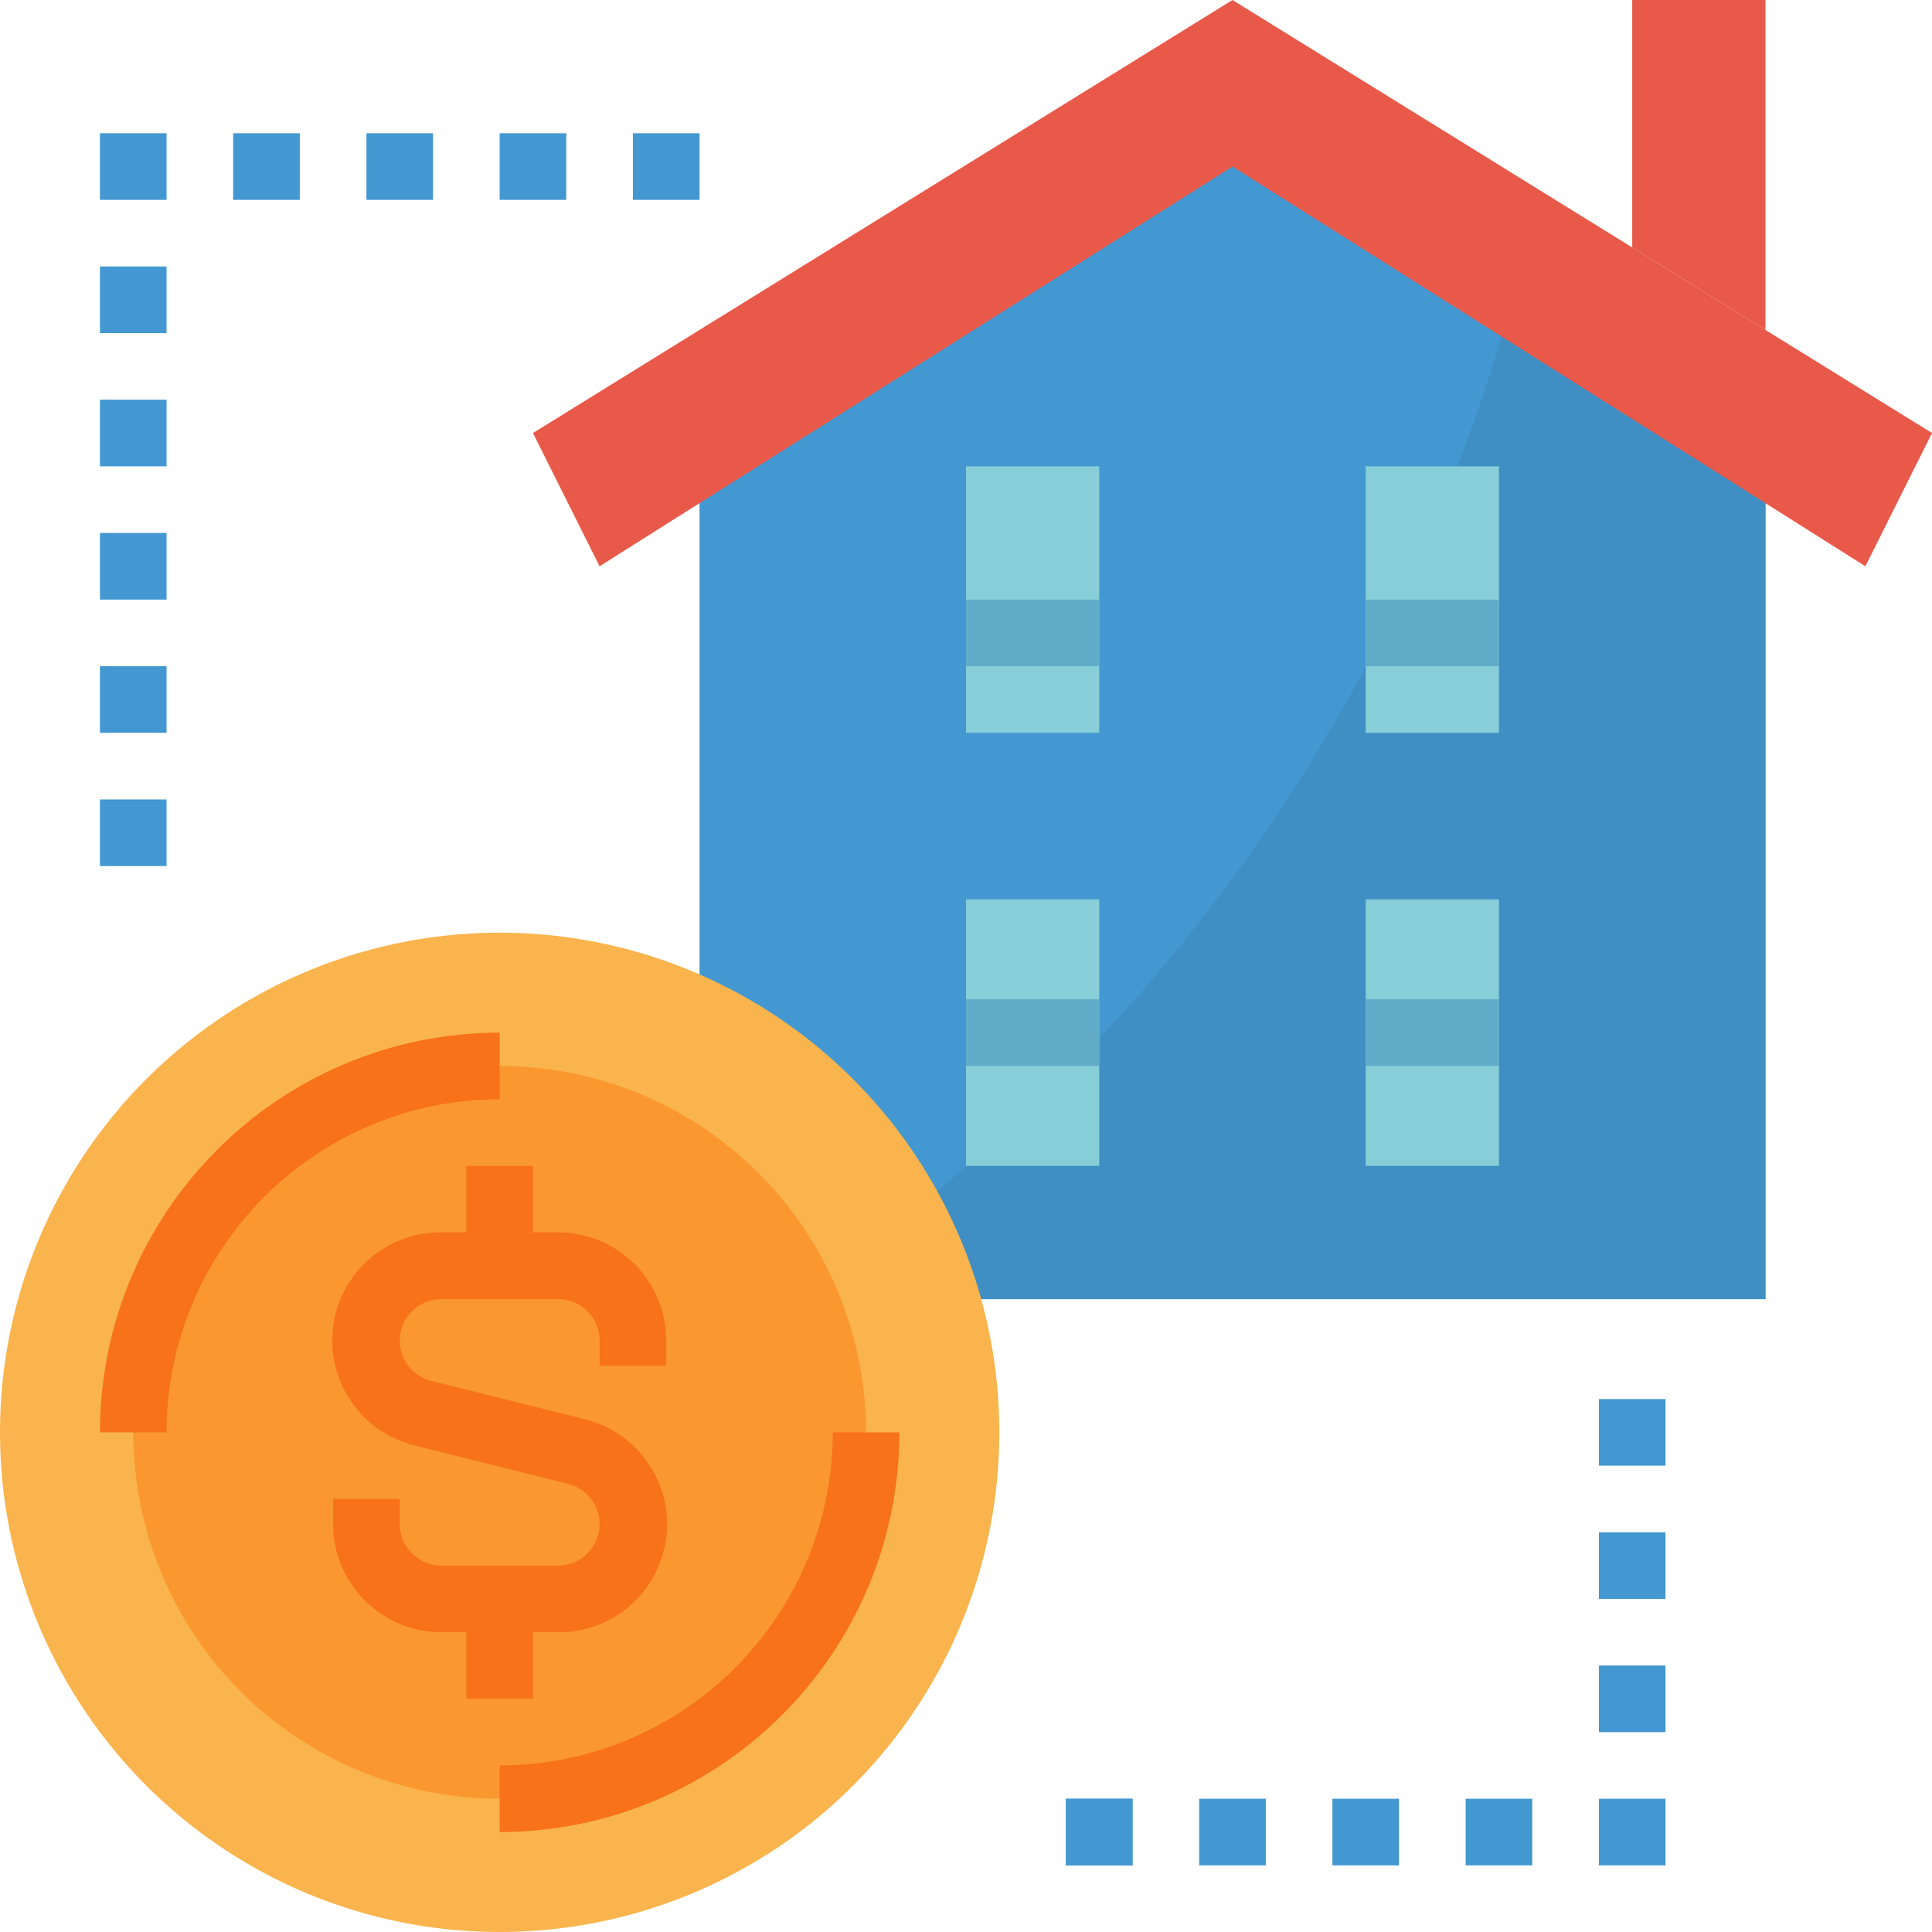 <?xml version="1.0" encoding="iso-8859-1"?>
<!-- Generator: Adobe Illustrator 19.0.0, SVG Export Plug-In . SVG Version: 6.00 Build 0)  -->
<svg version="1.1" id="Capa_1" xmlns="http://www.w3.org/2000/svg" xmlns:xlink="http://www.w3.org/1999/xlink" x="0px" y="0px"
	 viewBox="0 0 512 512" style="enable-background:new 0 0 512 512;" xml:space="preserve">
<polygon style="fill:#4398D1;" points="467.862,114.759 467.862,344.276 185.379,344.276 185.379,114.759 326.621,26.483 "/>
<path style="fill:#3F8FC4;" d="M467.862,114.759l-65.651-41.031c-28.725,110.698-97.13,206.98-192.203,270.548h257.854V114.759z"/>
<g>
	<polygon style="fill:#E8594A;" points="512,114.759 326.621,0 141.241,114.759 158.897,150.069 326.621,44.138 494.345,150.069 	
		"/>
	<polygon style="fill:#E8594A;" points="467.862,0 432.552,0 432.552,65.58 467.862,87.437 	"/>
</g>
<g>
	<rect x="256" y="123.586" style="fill:#87CED9;" width="35.31" height="70.621"/>
	<rect x="361.931" y="123.586" style="fill:#87CED9;" width="35.31" height="70.621"/>
	<rect x="361.931" y="238.345" style="fill:#87CED9;" width="35.31" height="70.621"/>
	<rect x="256" y="238.345" style="fill:#87CED9;" width="35.31" height="70.621"/>
</g>
<g>
	<rect x="256" y="158.897" style="fill:#61ACC9;" width="35.31" height="17.655"/>
	<rect x="361.931" y="158.897" style="fill:#61ACC9;" width="35.31" height="17.655"/>
	<rect x="361.931" y="264.828" style="fill:#61ACC9;" width="35.31" height="17.655"/>
	<rect x="256" y="264.828" style="fill:#61ACC9;" width="35.31" height="17.655"/>
</g>
<g>
	<rect x="132.414" y="35.31" style="fill:#4398D1;" width="17.655" height="17.655"/>
	<rect x="167.724" y="35.31" style="fill:#4398D1;" width="17.655" height="17.655"/>
	<rect x="97.103" y="35.31" style="fill:#4398D1;" width="17.655" height="17.655"/>
	<rect x="61.793" y="35.31" style="fill:#4398D1;" width="17.655" height="17.655"/>
	<rect x="26.483" y="35.31" style="fill:#4398D1;" width="17.655" height="17.655"/>
	<rect x="26.483" y="70.621" style="fill:#4398D1;" width="17.655" height="17.655"/>
	<rect x="26.483" y="105.931" style="fill:#4398D1;" width="17.655" height="17.655"/>
	<rect x="26.483" y="141.241" style="fill:#4398D1;" width="17.655" height="17.655"/>
	<rect x="26.483" y="176.552" style="fill:#4398D1;" width="17.655" height="17.655"/>
	<rect x="26.483" y="211.862" style="fill:#4398D1;" width="17.655" height="17.655"/>
	<rect x="353.103" y="476.69" style="fill:#4398D1;" width="17.655" height="17.655"/>
	<rect x="388.414" y="476.69" style="fill:#4398D1;" width="17.655" height="17.655"/>
	<rect x="423.724" y="476.69" style="fill:#4398D1;" width="17.655" height="17.655"/>
	<rect x="423.724" y="441.379" style="fill:#4398D1;" width="17.655" height="17.655"/>
	<rect x="423.724" y="406.069" style="fill:#4398D1;" width="17.655" height="17.655"/>
	<rect x="423.724" y="370.759" style="fill:#4398D1;" width="17.655" height="17.655"/>
	<rect x="317.793" y="476.69" style="fill:#4398D1;" width="17.655" height="17.655"/>
</g>
<rect id="SVGCleanerId_0" x="282.483" y="476.69" style="fill:#4398D1;" width="17.655" height="17.655"/>
<g>
	<rect id="SVGCleanerId_0_1_" x="282.483" y="476.69" style="fill:#4398D1;" width="17.655" height="17.655"/>
</g>
<circle style="fill:#F9B44D;" cx="132.414" cy="379.586" r="132.414"/>
<circle style="fill:#FA982F;" cx="132.414" cy="379.586" r="97.103"/>
<g>
	<path style="fill:#F77219;" d="M147.897,432.552H116.93c-15.819-0.018-28.637-12.835-28.654-28.654v-6.656h17.655v6.656
		c0.009,6.073,4.926,10.99,10.999,10.999h30.967c6.073-0.009,10.99-4.935,10.99-11.008c-0.009-5.049-3.443-9.437-8.342-10.664
		l-40.607-10.143c-15.378-3.743-24.814-19.235-21.071-34.613c3.143-12.906,14.733-21.963,28.019-21.884h30.967
		c15.837-0.009,28.69,12.826,28.698,28.663c0,0.009,0,0.018,0,0.026v6.656h-17.655v-6.656c-0.009-6.073-4.926-10.99-10.999-10.999
		H116.93c-6.073,0.009-10.99,4.935-10.99,11.008c0.009,5.049,3.443,9.437,8.342,10.664l40.607,10.143
		c15.378,3.743,24.814,19.235,21.071,34.613c-3.143,12.906-14.733,21.963-28.019,21.884L147.897,432.552z"/>
	<rect x="123.586" y="308.966" style="fill:#F77219;" width="17.655" height="17.655"/>
	<rect x="123.586" y="423.724" style="fill:#F77219;" width="17.655" height="26.483"/>
	<path style="fill:#F77219;" d="M44.138,379.586H26.483c0.062-58.474,47.457-105.869,105.931-105.931v17.655
		C83.686,291.363,44.191,330.858,44.138,379.586z"/>
	<path style="fill:#F77219;" d="M132.414,485.517v-17.655c48.728-0.053,88.223-39.548,88.276-88.276h17.655
		C238.283,438.06,190.888,485.455,132.414,485.517z"/>
</g>
<g>
</g>
<g>
</g>
<g>
</g>
<g>
</g>
<g>
</g>
<g>
</g>
<g>
</g>
<g>
</g>
<g>
</g>
<g>
</g>
<g>
</g>
<g>
</g>
<g>
</g>
<g>
</g>
<g>
</g>
</svg>
